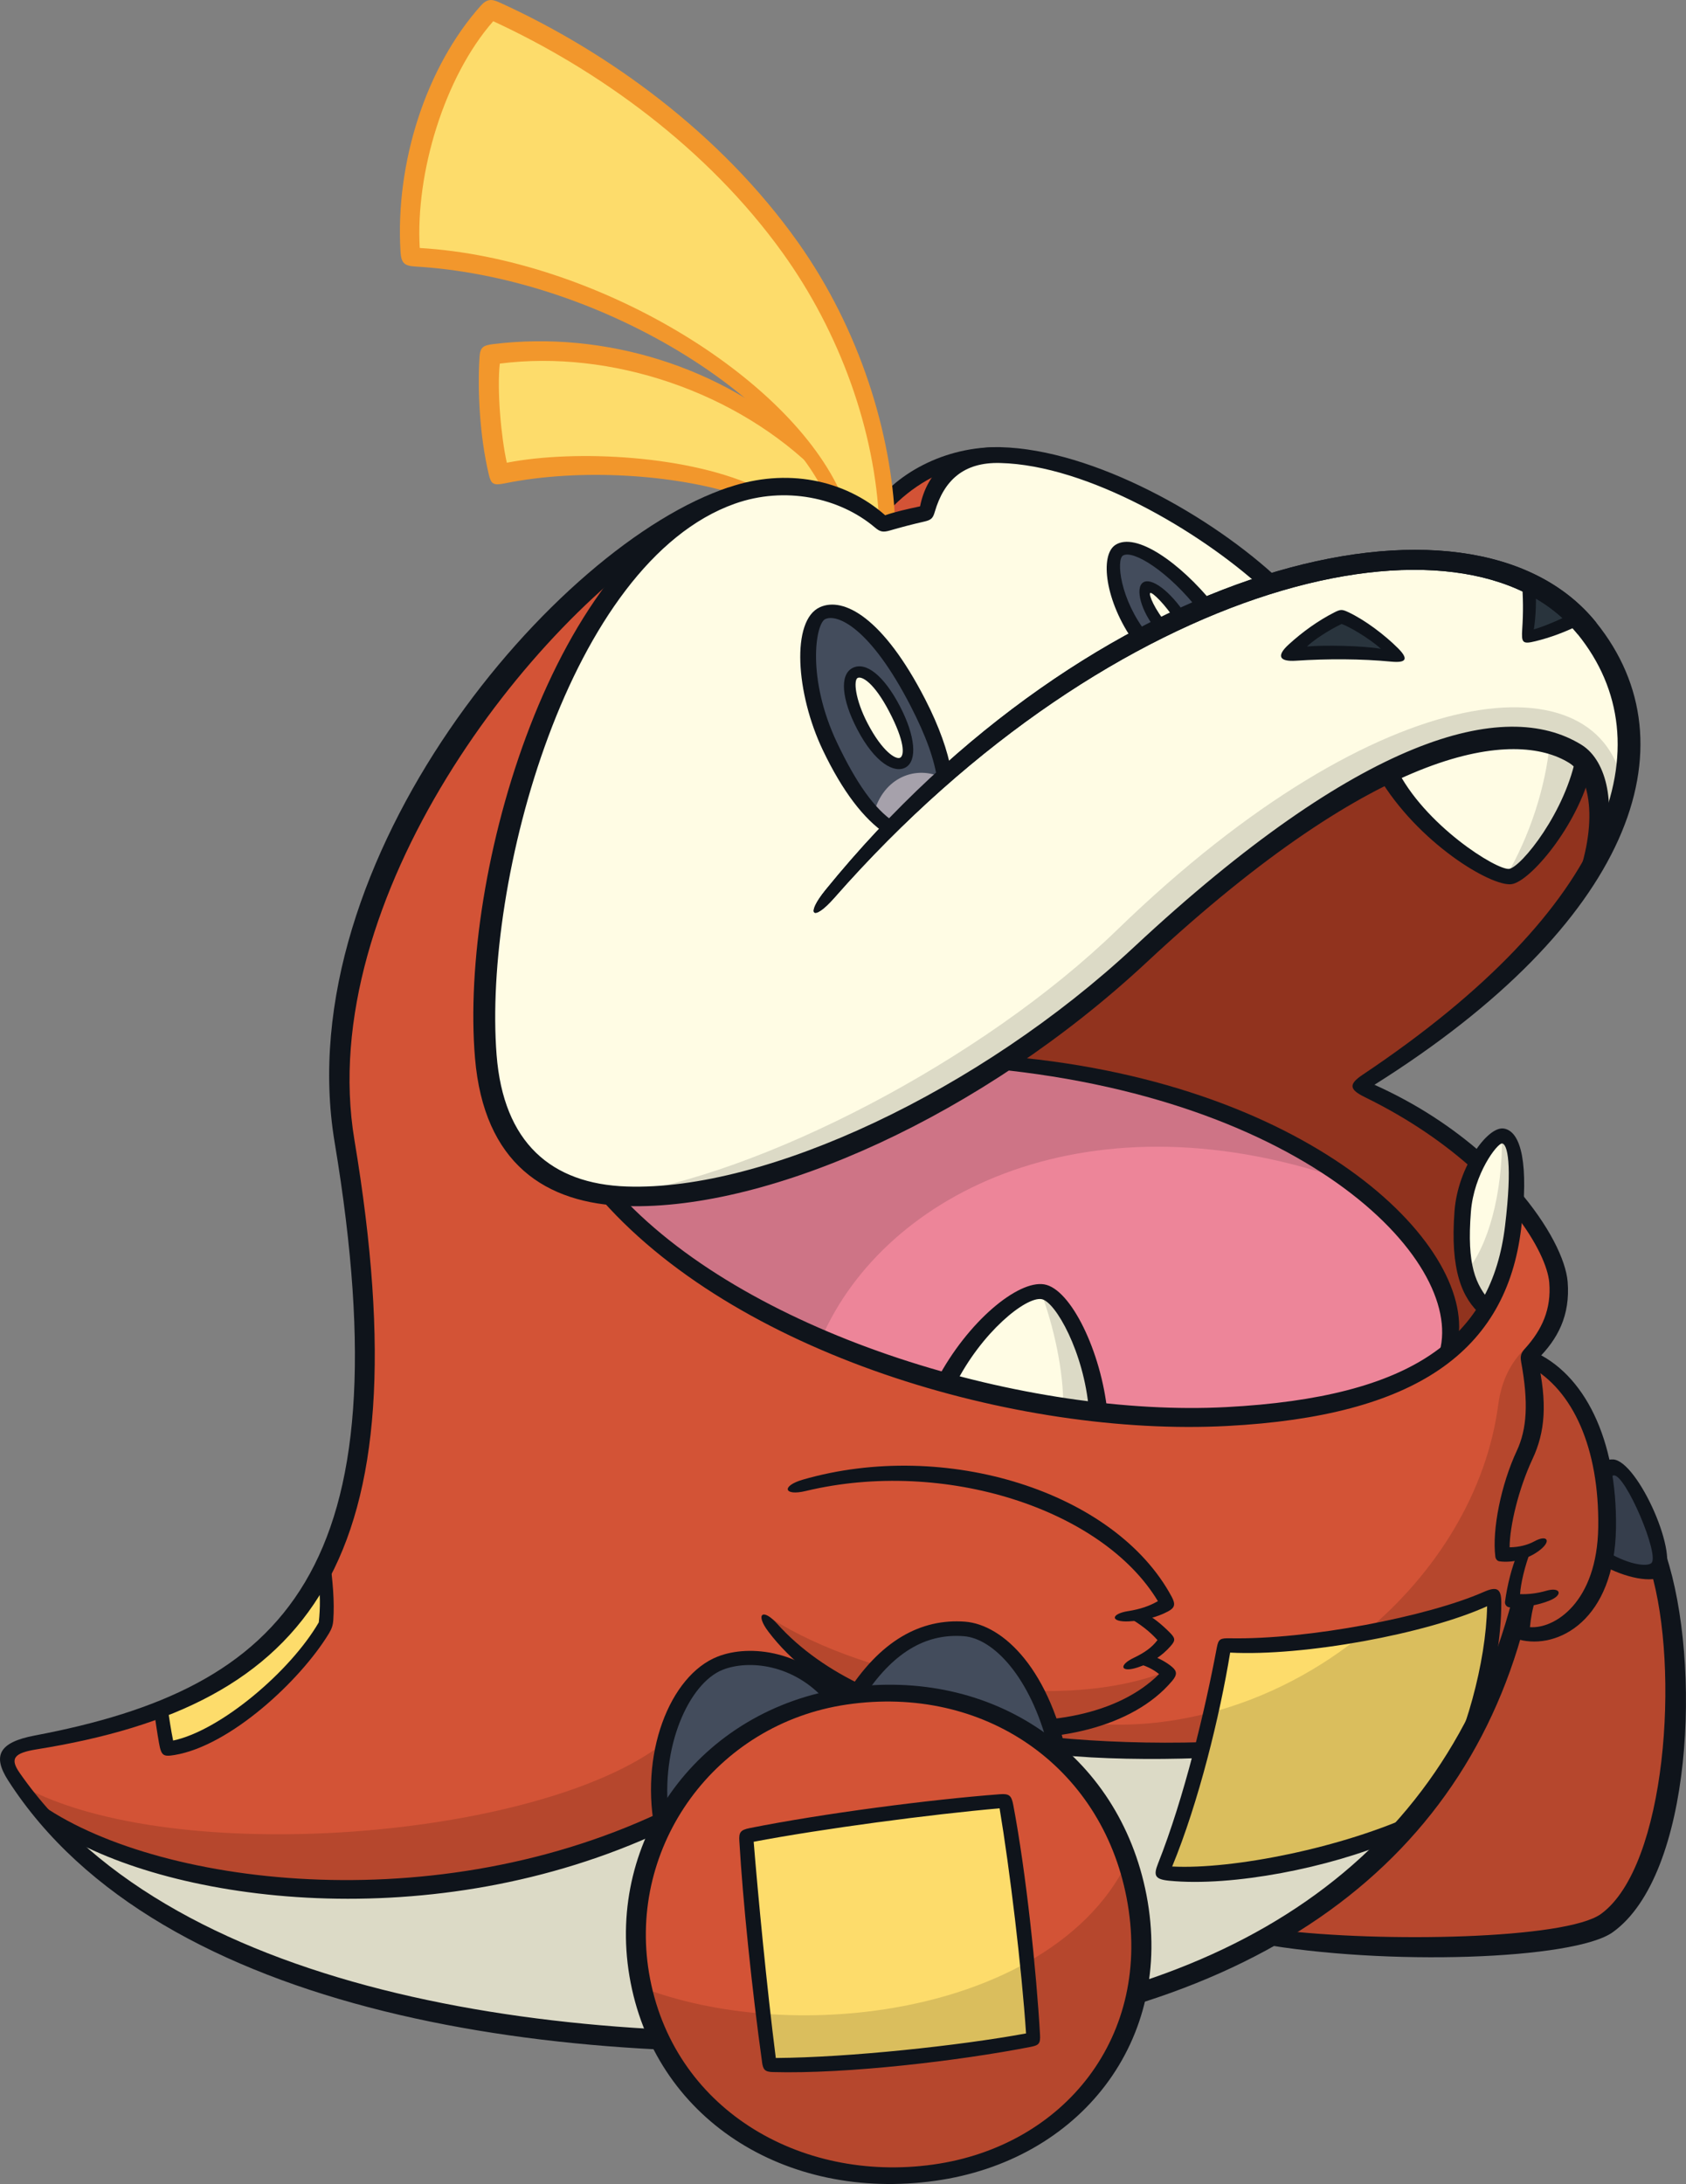 <?xml version="1.0" encoding="UTF-8"?>
<svg version="1.1" viewBox="0 0 53.966 69.897" xmlns="http://www.w3.org/2000/svg">
 <rect x="0" y="0" width="53.966" height="69.897" fill="#808080" stroke="none"/>
 <g>
  <path d="m30.857 14.688c-0.99 0.164-2.295 0.889-2.881 1.885 0.107 0.05 0.221 0.132 0.296 0.201 0.429-0.151 0.913-0.266 1.383-0.35 0.111-0.614 0.395-1.32 1.202-1.736" fill="#d35336"/>
  <path d="m27.826 16.392c0.777-1.228 2.425-2.118 4.198-2.08l-1.423 0.664c-0.83 0.23-1.725 0.811-2.408 1.671z" fill="#0f141b"/>
  <path d="m50.796 20.096c-1.865-2.31-5.678-2.794-10.127-1.419-2.186-2.04-5.827-4.043-8.648-4.113-1.528-0.038-2.14 0.852-2.366 1.859-0.472 0.098-1.034 0.234-1.383 0.35-1.242-1.154-3.149-1.486-4.844-0.912-7.068 2.397-9.903 19.224-6.499 21.542 3.93 2.676 13.304-1.01 19.583-6.864 7.82-7.29 12.009-7.601 13.922-6.411 0.84 0.522 1.002 2.096 0.375 3.857 1.869-3.028 1.693-5.777-0.013-7.89" fill="#fffce4"/>
  <path d="m44.74 21.007c-0.496-0.516-1.22-1.048-1.804-1.274-0.57 0.265-1.194 0.69-1.698 1.207 1.061-0.08 2.361-0.066 3.502 0.066" fill="#29343d"/>
  <path d="m50.511 19.78c-0.443-0.462-0.974-0.838-1.58-1.129 0.017 0.574 0.017 1.216-0.038 1.731 0.453-0.088 1.043-0.315 1.619-0.603" fill="#29343d"/>
  <path d="m50.81 27.987c0.626-1.761 0.465-3.335-0.375-3.857-1.913-1.189-6.101-0.879-13.922 6.411-5.166 4.816-12.426 8.162-17.026 7.707 4.414 4.92 13.46 7.413 19.779 7.081 4.378-0.231 7.022-1.355 8.302-3.433-0.738-0.743-0.853-1.858-0.753-3.133 0.041-0.525 0.251-1.113 0.501-1.577-0.97-0.87-2.227-1.73-3.81-2.431 3.603-2.312 5.972-4.611 7.304-6.768" fill="#91331e"/>
  <path d="m39.266 45.328c-6.319 0.335-15.365-2.16-19.779-7.081-0.991-0.098-1.668-0.432-2.365-0.906-3.716-2.531-0.556-18.677 5.978-21.356-5.402 2.085-13.446 11.963-12.065 20.527 2.216 13.735-1.499 17.786-9.898 19.254-0.905 0.158-1.115 0.459-0.701 1.082 4.549 6.848 16.532 9.213 28.515 8.321 10.959-0.816 17.726-5.657 19.745-13.934-0.104 0.005-0.204 0.004-0.291-0.007 0.035-0.406 0.188-1.032 0.38-1.556-0.228 0.077-0.475 0.11-0.69 0.064-0.058-0.766 0.202-2.051 0.724-3.167 0.375-0.802 0.375-1.9 0.116-3.154 0.666-0.679 1.032-1.448 0.956-2.385-0.044-0.546-0.478-1.508-1.357-2.576-0.374 5.281-4.083 6.599-9.268 6.874" fill="#d35336"/>
  <path d="m47.824 51.049c-1.778 0.877-6.15 1.741-8.634 1.607-0.414 2.314-1.169 5.297-1.997 7.282 2.192 0.243 6.381-0.633 8.549-1.851 1.132-1.559 2.143-4.798 2.082-7.039" fill="#fddc6b"/>
  <path d="m5.148 54.702c0.056 0.401 0.139 0.893 0.213 1.265 1.732-0.181 4.176-2.404 5.067-3.968 0.058-0.581 0.022-1.248-0.054-1.83-1.087 2.206-2.85 3.61-5.226 4.534" fill="#fddc6b"/>
  <path d="m32.058 34.011c-4.369 2.849-9.189 4.571-12.572 4.237 4.414 4.92 13.46 7.413 19.779 7.081 3.273-0.173 5.577-0.845 7.067-2.042 0.942-2.948-4.201-8.372-14.274-9.275" fill="#ed8599"/>
 </g>
 <g fill="#fffce4">
  <path d="m30.282 44.246c1.634 0.447 3.287 0.762 4.879 0.939-0.198-1.881-1.08-3.732-1.77-3.844-0.676-0.11-2.164 1.053-3.109 2.905"/>
  <path d="m50.434 24.129c-1.126-0.7-3.04-0.878-6.018 0.577 1.053 1.898 3.412 3.446 3.932 3.344 0.467-0.091 1.884-1.72 2.363-3.684-0.082-0.094-0.174-0.174-0.277-0.237"/>
  <path d="m48.108 36.358c-0.388-0.065-1.207 1.308-1.293 2.404-0.1 1.277 0.016 2.392 0.755 3.136 0.465-0.755 0.752-1.634 0.873-2.644 0.253-2.1-0.007-2.841-0.336-2.896"/>
 </g>
 <g fill="#dcdac6">
  <path d="m19.642 38.262c4.608 0.356 11.769-2.965 16.871-7.721 7.82-7.29 12.009-7.601 13.921-6.411 0.84 0.522 1.002 2.096 0.375 3.857 0.578-0.936 0.959-1.845 1.161-2.717-0.634-4.245-7.689-3.778-16.219 4.495-4.293 4.163-11.395 7.851-16.111 8.497"/>
  <path d="m49.607 23.767c-0.132 1.42-0.646 3.001-1.399 4.278 0.468 0.078 1.958-1.44 2.503-3.679-0.246-0.28-0.629-0.461-1.104-0.599"/>
  <path d="m48.077 36.359c0.018 1.831-0.439 3.531-1.151 4.351 0.119 0.455 0.318 0.859 0.645 1.187 0.465-0.755 0.752-1.634 0.873-2.644 0.257-2.14-0.001-2.899-0.367-2.894"/>
  <path d="m33.314 41.337c0.415 1.119 0.729 2.514 0.72 3.699 0.378 0.056 0.755 0.107 1.127 0.149-0.222-2.113-1.156-3.828-1.847-3.848"/>
 </g>
 <g>
  <path d="m32.058 34.011c-4.369 2.849-9.189 4.571-12.572 4.237 1.712 1.908 4.121 3.449 6.797 4.604 2.038-4.719 8.67-8.003 17.002-4.998-2.429-1.825-6.218-3.393-11.228-3.842" fill="#ce7486"/>
  <path d="m34.578 55.133c-0.325 0.11-0.645 0.16-0.941 0.188 0.071 0.174 0.137 0.376 0.177 0.529 1.008 0.142 3.32 0.195 4.666 0.168 0.09-0.355 0.187-0.776 0.281-1.214-1.345 0.356-2.758 0.485-4.183 0.328" fill="#b6472d"/>
  <path d="m48.818 43.156c-0.446 0.426-0.759 1.022-0.861 1.794-0.368 2.793-1.983 5.409-4.272 7.3 1.551-0.284 3.068-0.692 4.117-1.161 0.028 1.072-0.175 2.933-0.536 4.128 0.575-1.043 1.235-3.096 1.428-3.981-0.077 0.006-0.171-7.05e-4 -0.289-0.007 0.034-0.435 0.22-1.269 0.38-1.556-0.207 0.056-0.47 0.074-0.69 0.064-0.046-1.106 0.249-2.207 0.724-3.167 0.465-0.938 0.474-2.282-3.53e-4 -3.413" fill="#b6472d"/>
  <path d="m47.824 51.049c-0.904 0.446-2.479 0.888-4.135 1.198-1.43 1.183-3.123 2.082-4.942 2.562-0.418 1.816-0.968 3.724-1.554 5.13 2.001 0.222 5.665-0.489 7.937-1.54 1.736-2.061 2.687-3.872 2.694-7.349" fill="#dabe5d"/>
  <path d="m37.194 59.938c0.459-1.1 0.894-2.507 1.263-3.937-1.945 0.032-3.702-0.013-4.91-0.14l-12.306 2.413c-7.667 3.556-16.284 2.262-19.903-0.238 5.091 5.933 16.352 7.973 27.613 7.135 7.243-0.539 12.652-2.839 16.071-6.725-2.279 1.025-5.859 1.712-7.829 1.493" fill="#dcdac6"/>
 </g>
 <g fill="#b6472d">
  <path d="m21.223 55.799c-3.955 3.05-15.641 4.007-20.501 1.37 0.207 0.388 0.404 0.648 0.616 0.867 4.787 3.244 13.74 3.166 19.902 0.238-0.173-0.691-0.25-1.648-0.017-2.475"/>
  <path d="m24.705 51.809c3.047 1.945 9.037 3.104 12.637 1.68-2.151 3.444-11.759 1.3-12.637-1.68"/>
  <path d="m48.94 43.443c0.253 1.242 0.251 2.331-0.121 3.127-0.522 1.116-0.782 2.401-0.724 3.167 0.216 0.046 0.462 0.013 0.69-0.064-0.193 0.525-0.345 1.15-0.38 1.556 0.153 0.019 0.339 0.013 0.534-0.014-0.126 0.341-0.178 0.729-0.211 1.055 0.93 0.223 2.677-0.581 2.714-3.387 0.035-2.647-0.881-4.655-2.503-5.441"/>
 </g>
 <g>
  <path d="m51.666 47.012c-0.097-0.006-0.217 0.111-0.327 0.296 0.074 0.494 0.111 1.02 0.104 1.575-0.005 0.379-0.043 0.719-0.105 1.027 0.697 0.394 1.55 0.528 1.707 0.382 0.472-0.44-0.771-3.24-1.38-3.28" fill="#363e4c"/>
  <path d="m52.928 50.339c-0.296 0.053-0.999-0.094-1.59-0.429-0.392 1.975-1.806 2.553-2.61 2.36 0.033-0.326 0.085-0.714 0.211-1.055-0.085 0.012-0.166 0.018-0.245 0.022-1.16 4.752-3.885 8.372-8.07 10.747 3.908 0.584 9.72 0.35 10.818-0.439 2.287-1.641 2.801-7.964 1.486-11.206" fill="#b6472d"/>
  <path d="m28.353 16.068c-0.677-8.425-7.897-13.659-12.638-15.775-1.732 1.861-2.792 5.041-2.559 7.911 5.509 0.307 10.662 3.409 12.837 6.459-2.928-2.739-6.776-3.81-10.277-3.305-0.104 0.956-0.026 2.688 0.258 3.826 2.172-0.479 5.392-0.452 7.96 0.538 1.435-0.331 2.952-0.036 4.059 0.825 0.102-0.168 0.223-0.328 0.361-0.479" fill="#fddc6b"/>
  <path d="m26.389 15.78c-1.644-3.368-7.441-6.916-13.093-7.25-0.359-0.021-0.455-0.113-0.477-0.481-0.17-2.859 0.828-5.916 2.568-7.865 0.202-0.227 0.355-0.219 0.605-0.104 3.457 1.571 7.075 4.185 9.549 7.673 1.992 2.807 2.993 6.13 3.11 8.94l-0.509 0.073c-0.125-2.985-1.262-6.129-3.091-8.673-2.418-3.363-5.912-5.867-9.264-7.414-1.56 1.778-2.491 4.852-2.352 7.258 5.591 0.327 11.847 4.095 13.514 7.928z" fill="#f2972c"/>
  <path d="m23.598 15.832c-1.998-0.643-5.011-0.855-7.439-0.363-0.374 0.076-0.441 0.025-0.516-0.294-0.288-1.217-0.363-2.675-0.294-3.753 0.02-0.315 0.123-0.371 0.45-0.411 3.57-0.436 7.332 0.739 9.929 3.132l0.49 1.03c-2.615-2.644-6.677-3.992-10.22-3.536-0.092 0.824 0.034 2.317 0.224 3.172 2.194-0.428 5.897-0.244 8.11 0.834z" fill="#f2972c"/>
 </g>
 <g fill="#0f141b">
  <path d="m50.233 28.743c0.92-2.002 0.786-3.834-0.006-4.326-1.72-1.069-5.994-0.639-13.507 6.364-5.291 4.933-12.052 7.951-16.658 7.819-2.602-0.075-4.572-1.359-4.858-4.74-0.499-5.915 2.499-16.346 8.133-18.266 1.82-0.621 3.692-0.259 4.996 0.897 0.306-0.11 0.733-0.204 1.117-0.286 0.219-1.098 1.032-1.929 2.574-1.894 2.975 0.074 6.775 2.211 8.952 4.269l-0.616 0.207c-1.982-1.789-5.541-3.899-8.344-3.969-1.18-0.033-1.802 0.565-2.094 1.559-0.059 0.2-0.104 0.263-0.336 0.315-0.341 0.077-0.762 0.186-1.098 0.285-0.232 0.068-0.323 0.04-0.484-0.096-1.138-0.964-2.887-1.328-4.486-0.76-5.309 1.885-8.055 12.087-7.623 17.638 0.219 2.812 1.749 4.131 4.165 4.214 4.46 0.152 11.304-3.064 16.249-7.674 7.19-6.702 11.841-7.998 14.317-6.459 0.834 0.519 1.119 2.018 0.652 3.447z"/>
  <path d="m48.979 51.223c-1.822 8.316-8.663 13.415-20.013 14.26-11.041 0.822-23.874-0.972-28.706-8.502-0.504-0.786-0.302-1.219 0.854-1.438 7.978-1.51 11.889-5.251 9.597-18.985-1.508-9.035 7.075-19.151 12.627-20.965l-1.455 1.319c-4.898 2.9-11.824 11.864-10.539 19.569 2.262 13.549-1.419 18.101-10.17 19.505-0.741 0.119-0.86 0.3-0.546 0.752 5.007 7.204 17.772 8.899 28.303 8.116 10.564-0.786 17.298-5.364 19.468-13.648z"/>
  <path d="m48.565 38.046c1.016 1.166 1.556 2.282 1.613 2.977 0.087 1.085-0.323 1.839-0.962 2.473 0.319 1.414 0.24 2.338-0.162 3.196-0.452 0.966-0.731 2.152-0.734 2.828 0.299-0.002 0.58-0.074 0.792-0.191 0.409-0.224 0.552-0.019 0.188 0.271-0.401 0.32-0.929 0.422-1.307 0.368-0.072-0.01-0.121-0.076-0.13-0.149-0.109-0.859 0.186-2.316 0.685-3.383 0.328-0.701 0.38-1.544 0.142-2.846-0.036-0.199-0.004-0.29 0.127-0.435 0.541-0.599 0.842-1.258 0.772-2.108-0.041-0.494-0.397-1.296-1.106-2.206z"/>
  <path d="m47.159 37.43c-0.891-0.806-2.041-1.616-3.469-2.315-0.519-0.254-0.522-0.42-0.062-0.727 8.009-5.357 9.703-10.583 6.874-14.087-3.572-4.426-14.82-1.788-23.798 8.433-0.684 0.779-0.932 0.552-0.279-0.252 8.489-10.444 20.647-13.539 24.663-8.563 3.185 3.947 1.093 9.651-7.094 14.798 1.371 0.615 2.516 1.387 3.434 2.192z"/>
  <path d="m49.009 49.593c-0.211 0.536-0.337 1.117-0.354 1.425 0.245 0.012 0.545-0.022 0.839-0.107 0.458-0.132 0.551 0.132 0.109 0.312-0.369 0.151-0.83 0.229-1.286 0.217-0.089-0.003-0.156-0.09-0.144-0.179 0.076-0.556 0.217-1.099 0.394-1.525z"/>
  <path d="m49.05 43.24c1.667 0.708 2.714 2.838 2.675 5.652-0.039 2.97-1.865 3.907-3.1 3.583-0.08-0.021-0.134-0.095-0.126-0.177 0.036-0.345 0.11-0.749 0.218-1.061l0.431-0.056c-0.099 0.314-0.151 0.611-0.177 0.894 0.79 0.061 2.154-0.798 2.186-3.206 0.034-2.52-0.81-4.387-2.204-5.144z"/>
  <path d="m40.896 61.763c3.309 0.41 9.232 0.304 10.35-0.51 2.097-1.526 2.525-7.859 1.591-10.991l0.489-0.497c1.143 3.462 0.855 10.244-1.706 12.075-1.23 0.879-7.264 1.089-11.351 0.356z"/>
  <path d="m51.363 49.618c0.714 0.446 1.318 0.532 1.487 0.414 0.304-0.213-0.827-2.863-1.196-2.812-0.111 0.016-0.219 0.136-0.284 0.394l-0.149-0.653c0.112-0.189 0.217-0.261 0.41-0.253 0.786 0.033 2.195 3.168 1.587 3.717-0.289 0.261-1.228 0.071-1.939-0.343z"/>
  <path d="m46.034 57.181c0.873-1.61 1.529-3.954 1.566-5.775-1.932 0.879-5.851 1.607-8.225 1.484-0.33 2.022-1.009 4.795-1.856 6.846 1.933 0.101 5.462-0.597 7.848-1.713l-0.766 0.876c-2.037 0.871-5.148 1.491-7.177 1.292-0.458-0.045-0.511-0.164-0.357-0.551 0.837-2.107 1.506-4.909 1.88-6.904 0.053-0.284 0.108-0.31 0.429-0.304 2.506 0.046 6.317-0.692 8.115-1.483 0.411-0.181 0.562-0.122 0.563 0.333 0.003 1.126-0.232 2.437-0.61 3.67z"/>
  <path d="m38.39 56.266c-1.526 0.056-3.198 0.03-4.498-0.102l-0.151-0.559c1.468 0.142 3.129 0.2 4.783 0.151z"/>
  <path d="m21.206 58.601c-7.351 3.428-15.701 2.291-19.354 0.02l-0.8-1.062c3.458 2.673 12.506 4.017 20.082 0.447z"/>
  <path d="m36.798 52.965c0.251 0.081 0.516 0.213 0.716 0.382 0.163 0.138 0.17 0.253 0.003 0.451-2.513 2.975-10.031 2.24-12.922-1.578-0.43-0.567-0.184-0.772 0.291-0.242 2.916 3.252 9.612 4.196 12.214 1.6-0.181-0.15-0.45-0.293-0.76-0.346z"/>
  <path d="m36.627 51.616c0.268 0.135 0.567 0.379 0.82 0.636 0.173 0.176 0.183 0.247 0.025 0.427-0.276 0.317-0.63 0.548-1.069 0.689-0.539 0.173-0.603-0.077-0.117-0.309 0.328-0.157 0.577-0.321 0.763-0.57-0.243-0.271-0.543-0.508-0.955-0.741z"/>
  <path d="m36.113 51.562c0.38-0.061 0.681-0.162 0.949-0.319-1.768-2.942-6.839-4.59-11.271-3.525-0.707 0.17-0.792-0.161-0.095-0.363 4.57-1.321 10.007 0.386 11.81 3.752 0.133 0.248 0.085 0.355-0.116 0.463-0.356 0.192-0.787 0.296-1.253 0.32-0.597 0.031-0.603-0.236-0.024-0.329"/>
  <path d="m5.363 54.619c0.048 0.346 0.11 0.753 0.178 1.086 1.516-0.32 3.754-2.215 4.663-3.784 0.052-0.491 0.045-0.911-0.013-1.412l0.352-0.705c0.113 0.811 0.166 1.464 0.125 2.045-0.012 0.175-0.053 0.284-0.142 0.432-0.918 1.51-3.16 3.591-4.936 3.886-0.363 0.06-0.427 0.028-0.5-0.381-0.061-0.34-0.111-0.693-0.157-1.012z"/>
  <path d="m19.878 38.278c4.215 4.517 13.061 7.087 19.372 6.755 6.007-0.316 8.496-2.241 8.924-5.799 0.239-1.988 0.074-2.625-0.095-2.638-0.151-0.012-0.903 0.964-0.998 2.186-0.134 1.713 0.146 2.335 0.648 2.904l-0.316 0.402c-0.604-0.526-1.006-1.414-0.855-3.345 0.108-1.38 1.052-2.711 1.578-2.625 0.568 0.095 0.797 1.173 0.555 3.188-0.474 3.948-3.376 6.014-9.409 6.331-6.717 0.355-15.836-2.298-20.196-7.44z"/>
  <path d="m32.32 33.816c9.818 0.87 15.066 6.187 14.314 9.248l-0.647 0.458c1.192-2.795-3.742-8.287-14.199-9.314z"/>
  <path d="m29.986 44.167c0.99-1.876 2.599-3.201 3.437-3.062 0.854 0.141 1.827 2.165 2.023 4.094l-0.592-0.071c-0.156-1.853-1.073-3.472-1.513-3.55-0.503-0.088-1.925 1.057-2.773 2.752z"/>
  <path d="m50.925 24.661c-0.437 1.776-1.949 3.553-2.542 3.636-0.639 0.09-3.001-1.312-4.264-3.452l0.574-0.27c0.882 1.822 3.222 3.286 3.614 3.232 0.377-0.053 1.825-1.83 2.153-3.676z"/>
  <path d="m44.2 20.766c-0.182-0.182-0.838-0.637-1.256-0.797-0.432 0.205-0.926 0.538-1.11 0.722 0.558-0.051 1.819-0.026 2.365 0.075m0.332 0.409c-0.96-0.092-2.044-0.095-3.048-0.029-0.543 0.036-0.63-0.157-0.237-0.517 0.448-0.41 0.954-0.771 1.465-1.03 0.196-0.099 0.247-0.101 0.442-0.009 0.544 0.255 1.168 0.731 1.59 1.151 0.36 0.359 0.262 0.479-0.212 0.434"/>
  <path d="m50.657 19.952c-0.533 0.269-1.026 0.452-1.512 0.57-0.416 0.102-0.449 0.047-0.421-0.388 0.034-0.518 0.034-1-0.017-1.607l0.441 0.203c0.032 0.513 0.011 1.009-0.052 1.413 0.354-0.104 0.798-0.293 1.268-0.534z"/>
 </g>
 <g>
  <path d="m36.383 60.685c0.882 4.556-2.107 8.236-6.483 8.848-4.706 0.658-8.702-2.028-9.429-6.353-0.706-4.196 2.132-8.234 6.599-8.887 4.856-0.71 8.516 2.273 9.313 6.392" fill="#d35336"/>
  <path d="m32.182 57.634c-2.211 0.155-6.062 0.672-8.299 1.125 0.129 1.874 0.453 5.119 0.75 7.329 2.301 0.052 6.27-0.388 8.441-0.827-0.116-1.99-0.504-5.545-0.892-7.626" fill="#fddc6b"/>
  <path d="m33.899 56.207c-0.574-2.527-1.894-3.991-3.022-4.079-1.236-0.096-2.373 0.424-3.482 2.125 2.63-0.298 4.888 0.492 6.505 1.954" fill="#434c5c"/>
  <path d="m26.713 54.354c-1.043-1.277-2.746-1.484-3.656-1.128-1.308 0.513-2.286 2.831-1.85 5.197 1.045-2.034 3-3.592 5.506-4.069" fill="#434c5c"/>
  <path d="m36.383 60.685c-0.074-0.381-0.172-0.752-0.294-1.111-0.66 1.365-1.803 2.439-3.218 3.233 0.091 0.919 0.163 1.778 0.203 2.454-2.172 0.44-6.14 0.879-8.441 0.827-0.068-0.503-0.137-1.061-0.204-1.643-1.374-0.109-2.7-0.386-3.872-0.832 0.915 4.069 4.798 6.555 9.344 5.919 4.375-0.612 7.365-4.292 6.483-8.848" fill="#b6472d"/>
  <path d="m33.074 65.261c-0.04-0.677-0.111-1.535-0.202-2.454-2.377 1.334-5.52 1.87-8.443 1.639 0.068 0.582 0.137 1.139 0.204 1.643 2.301 0.052 6.269-0.388 8.441-0.827" fill="#dabe5d"/>
 </g>
 <g fill="#0f141b">
  <path d="m36.059 60.73c-0.818-4.226-4.579-6.817-8.952-6.178-4.213 0.616-7.017 4.525-6.332 8.594 0.728 4.326 4.818 6.726 9.097 6.128 4.173-0.584 7.048-4.098 6.187-8.544m-15.912 2.511c-0.74-4.399 2.237-8.535 6.908-9.218 4.738-0.693 8.765 2.095 9.641 6.62 0.907 4.687-2.153 8.507-6.759 9.151-4.802 0.672-9.023-1.995-9.79-6.553"/>
  <path d="m24.831 65.864c2.329-0.015 5.877-0.393 8.011-0.786-0.137-2.07-0.524-5.279-0.847-7.204-2.188 0.19-5.688 0.655-7.871 1.07 0.138 1.709 0.419 4.646 0.708 6.92m-0.439 0.135c-0.319-2.28-0.618-5.173-0.728-7.083-0.016-0.271 0.033-0.35 0.334-0.41 2.323-0.464 5.752-0.912 8.004-1.083 0.301-0.023 0.373 0.04 0.43 0.344 0.41 2.157 0.741 5.315 0.856 7.354 0.016 0.284-0.037 0.336-0.301 0.388-2.265 0.442-5.864 0.871-8.245 0.806-0.262-0.007-0.317-0.076-0.351-0.315"/>
  <path d="m33.553 55.919c-0.579-2.268-1.766-3.482-2.7-3.554-1.12-0.087-2.174 0.411-3.159 1.873l-0.64 0.039c1.112-1.793 2.44-2.482 3.836-2.377 1.21 0.094 2.752 1.518 3.336 4.645z"/>
  <path d="m20.993 58.719c-0.557-2.55 0.442-5.1 1.979-5.702 1.02-0.4 2.781-0.216 4.043 1.299l-0.579 0.119c-1.021-1.175-2.465-1.323-3.299-0.997-1.094 0.429-2.008 2.503-1.729 4.664z"/>
 </g>
 <g>
  <path d="m28.503 26.502c0.568-0.576 1.147-1.128 1.735-1.655-0.094-0.618-0.36-1.396-0.855-2.359-1.254-2.441-2.408-3.157-3.054-2.865-0.662 0.298-0.635 2.44 0.238 4.27 0.658 1.38 1.327 2.233 1.935 2.608" fill="#434c5c"/>
  <path d="m38.611 19.424c-1.044-1.277-2.299-2.149-2.786-1.816-0.341 0.233-0.232 1.539 0.687 2.793 0.709-0.374 1.411-0.704 2.1-0.977" fill="#434c5c"/>
  <path d="m28.636 22.693c0.51 0.978 0.512 1.566 0.27 1.707-0.265 0.155-0.804-0.202-1.299-1.15-0.454-0.87-0.535-1.558-0.239-1.713 0.245-0.128 0.751 0.164 1.268 1.156" fill="#fffce4"/>
  <path d="m37.792 19.772c-0.406-0.584-0.939-1.094-1.105-0.981-0.117 0.08-0.007 0.638 0.495 1.27 0.204-0.099 0.407-0.198 0.61-0.289" fill="#fffce4"/>
  <path d="m27.964 26.053c0.183 0.188 0.364 0.341 0.539 0.449 0.549-0.557 1.109-1.09 1.677-1.601-0.829-0.428-1.914-0.04-2.216 1.151" fill="#a6a1ab"/>
 </g>
 <g fill="#0f141b">
  <path d="m27.451 21.697c-0.131 0.068-0.087 0.675 0.321 1.457 0.471 0.902 0.909 1.171 1.044 1.094 0.133-0.078 0.149-0.511-0.352-1.47-0.488-0.936-0.88-1.149-1.013-1.081m1.354 0.906c0.5 0.959 0.557 1.738 0.189 1.954-0.358 0.21-0.989-0.131-1.557-1.22-0.503-0.964-0.566-1.742-0.152-1.957 0.423-0.222 1.006 0.237 1.52 1.223"/>
  <path d="m30.008 25.011c-0.09-0.694-0.372-1.464-0.854-2.403-1.297-2.524-2.355-2.972-2.74-2.794-0.309 0.143-0.603 1.898 0.387 3.973 0.602 1.262 1.183 2.1 1.822 2.522l-0.273 0.373c-0.695-0.465-1.38-1.349-2.014-2.678-0.861-1.805-1.023-4.152-0.09-4.572 0.75-0.339 2.018 0.32 3.371 2.954 0.449 0.875 0.719 1.655 0.828 2.277z"/>
  <path d="m38.38 19.544c-0.973-1.251-2.114-1.959-2.436-1.764-0.217 0.132-0.102 1.401 0.785 2.516l-0.43 0.249c-0.927-1.295-1.106-2.78-0.595-3.107 0.656-0.42 2.063 0.567 3.139 1.895z"/>
  <path d="m37.625 19.862c-0.313-0.497-0.742-0.921-0.807-0.884-0.063 0.036 0.138 0.53 0.55 1.012l-0.342 0.18c-0.512-0.609-0.697-1.352-0.44-1.527 0.259-0.177 0.866 0.263 1.381 1.052z"/>
  <path d="m50.502 20.301c-3.572-4.426-14.819-1.788-23.798 8.433-0.684 0.779-0.932 0.552-0.279-0.252 8.49-10.444 20.647-13.539 24.663-8.563z"/>
 </g>
</svg>

